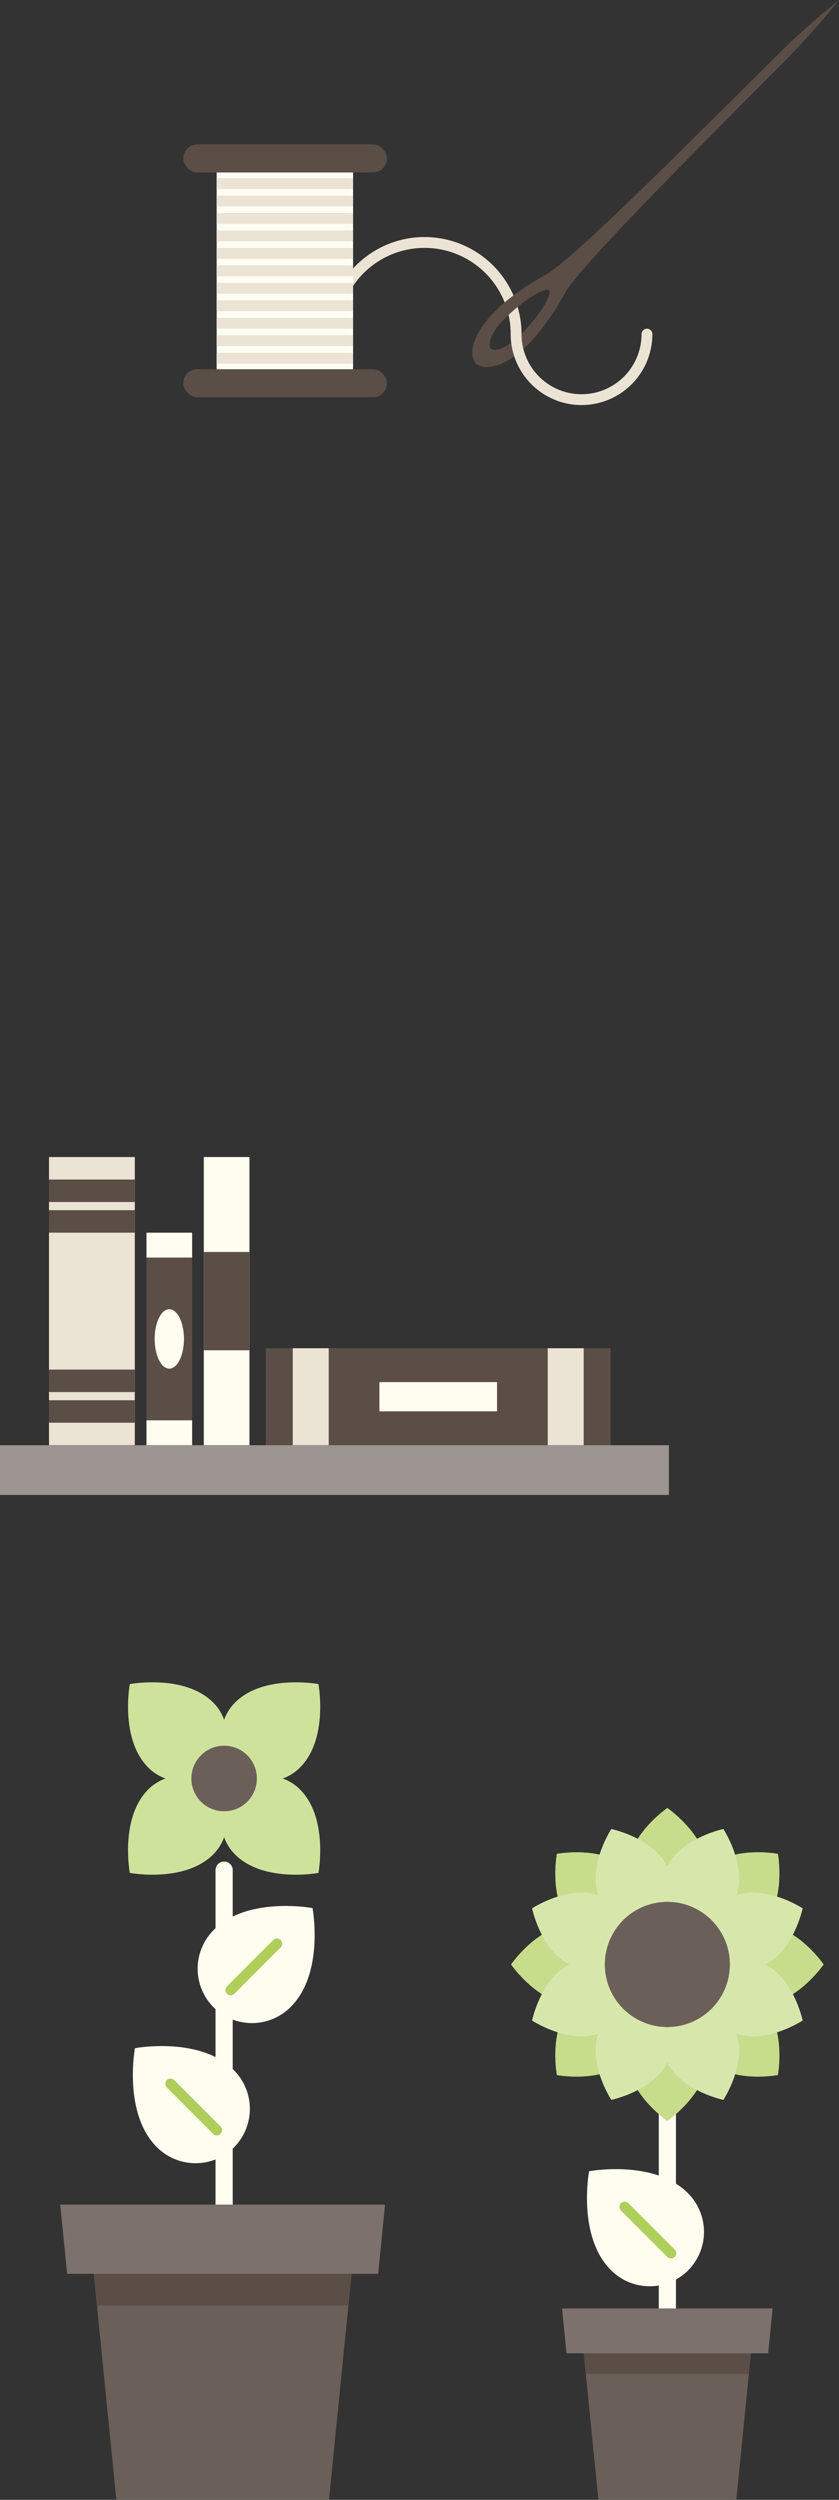 <svg xmlns="http://www.w3.org/2000/svg" width="131.458" height="391.249" viewBox="0 0 131.458 391.249">
  <rect x="0" y="0" width="131.458" height="391.249" fill="#333333" stroke="none"/>
  <g id="Group_4549" data-name="Group 4549" transform="translate(-231.132 -709.254)">
    <line id="Line_522" data-name="Line 522" y1="57.761" transform="translate(266.249 1001.947)" fill="none" stroke="#fffcf0" stroke-linecap="round" stroke-linejoin="round" stroke-width="2.693"/>
    <path id="Path_2057" data-name="Path 2057" d="M6082.906-307.876a8.56,8.56,0,0,0,12.1-.05c5.317-5.317,3.418-15.471,3.418-15.471s-10.154-1.9-15.472,3.417a8.56,8.56,0,0,0-.05,12.1" transform="translate(-5818.322 1331.282)" fill="#fffcf0"/>
    <line id="Line_523" data-name="Line 523" y1="7.255" x2="7.255" transform="translate(267.275 1013.46)" fill="none" stroke="#afcf5a" stroke-linecap="round" stroke-linejoin="round" stroke-width="1.641"/>
    <path id="Path_2058" data-name="Path 2058" d="M6086.122-285.951a8.559,8.559,0,0,0-.049-12.1c-5.318-5.317-15.472-3.418-15.472-3.418s-1.9,10.154,3.418,15.472a8.559,8.559,0,0,0,12.1.05" transform="translate(-5818.322 1331.282)" fill="#fffcf0"/>
    <line id="Line_524" data-name="Line 524" x1="7.255" y1="7.255" transform="translate(257.854 1035.385)" fill="none" stroke="#afcf5a" stroke-linecap="round" stroke-linejoin="round" stroke-width="1.641"/>
    <path id="Path_2059" data-name="Path 2059" d="M6101-230.779h-33.312l-4.472-44.694h42.255Z" transform="translate(-5818.322 1331.282)" fill="#6b6059"/>
    <path id="Path_2060" data-name="Path 2060" d="M6064.642-261.185h39.4l1.43-14.288h-42.255Z" transform="translate(-5818.322 1331.282)" fill="#5b4e47"/>
    <path id="Path_2061" data-name="Path 2061" d="M6058.89-276.99l1.083,10.83h48.733l1.083-10.83Z" transform="translate(-5818.322 1331.282)" fill="#7c716c"/>
    <path id="Path_2062" data-name="Path 2062" d="M6086.247-345.354a7.223,7.223,0,0,0,10.215-.043c4.488-4.487,2.885-13.057,2.885-13.057s-8.57-1.6-13.058,2.884a7.225,7.225,0,0,0-.042,10.216" transform="translate(-5818.322 1331.282)" fill="#cfe29c"/>
    <path id="Path_2063" data-name="Path 2063" d="M6082.894-342a7.223,7.223,0,0,0-10.215.042c-4.488,4.488-2.885,13.058-2.885,13.058s8.57,1.6,13.058-2.885a7.224,7.224,0,0,0,.042-10.215" transform="translate(-5818.322 1331.282)" fill="#cfe29c"/>
    <path id="Path_2064" data-name="Path 2064" d="M6086.247-342a7.224,7.224,0,0,0,.042,10.215c4.488,4.488,13.058,2.885,13.058,2.885s1.6-8.57-2.885-13.058a7.223,7.223,0,0,0-10.215-.042" transform="translate(-5818.322 1331.282)" fill="#cfe29c"/>
    <path id="Path_2065" data-name="Path 2065" d="M6082.894-345.354a7.225,7.225,0,0,0-.042-10.216c-4.488-4.488-13.058-2.884-13.058-2.884s-1.6,8.57,2.885,13.057a7.223,7.223,0,0,0,10.215.043" transform="translate(-5818.322 1331.282)" fill="#cfe29c"/>
    <circle id="Ellipse_152" data-name="Ellipse 152" cx="5.133" cy="5.133" r="5.133" transform="translate(261.116 982.471)" fill="#6b6059"/>
    <line id="Line_525" data-name="Line 525" y1="57.761" transform="translate(335.696 1026.929)" fill="none" stroke="#fffcf0" stroke-linecap="round" stroke-linejoin="round" stroke-width="2.693"/>
    <path id="Path_2066" data-name="Path 2066" d="M6159.952-320.508a6.272,6.272,0,0,0,8.87-.037c3.9-3.9,2.505-11.338,2.505-11.338s-7.442-1.393-11.339,2.5a6.273,6.273,0,0,0-.036,8.871" transform="translate(-5818.322 1331.282)" fill="#c7dd8b"/>
    <path id="Path_2067" data-name="Path 2067" d="M6154.018-322.966a6.273,6.273,0,0,0,6.247-6.3c0-5.511-6.247-9.789-6.247-9.789s-6.246,4.278-6.246,9.789a6.273,6.273,0,0,0,6.246,6.3" transform="translate(-5818.322 1331.282)" fill="#c7dd8b"/>
    <path id="Path_2068" data-name="Path 2068" d="M6154.018-306.184a6.273,6.273,0,0,0-6.246,6.3c0,5.511,6.246,9.789,6.246,9.789s6.247-4.278,6.247-9.789a6.273,6.273,0,0,0-6.247-6.3" transform="translate(-5818.322 1331.282)" fill="#c7dd8b"/>
    <path id="Path_2069" data-name="Path 2069" d="M6154.018-322.966a6.273,6.273,0,0,0,6.247-6.3c0-5.511-6.247-9.789-6.247-9.789s-6.246,4.278-6.246,9.789a6.273,6.273,0,0,0,6.246,6.3" transform="translate(-5818.322 1331.282)" fill="#c7dd8b"/>
    <path id="Path_2070" data-name="Path 2070" d="M6154.018-306.184a6.273,6.273,0,0,0-6.246,6.3c0,5.511,6.246,9.789,6.246,9.789s6.247-4.278,6.247-9.789a6.273,6.273,0,0,0-6.247-6.3" transform="translate(-5818.322 1331.282)" fill="#c7dd8b"/>
    <path id="Path_2071" data-name="Path 2071" d="M6162.409-314.575a6.273,6.273,0,0,0,6.3,6.247c5.512,0,9.789-6.247,9.789-6.247s-4.277-6.246-9.789-6.246a6.272,6.272,0,0,0-6.3,6.246" transform="translate(-5818.322 1331.282)" fill="#c7dd8b"/>
    <path id="Path_2072" data-name="Path 2072" d="M6145.628-314.575a6.272,6.272,0,0,0-6.3-6.246c-5.511,0-9.788,6.246-9.788,6.246s4.277,6.247,9.788,6.247a6.273,6.273,0,0,0,6.3-6.247" transform="translate(-5818.322 1331.282)" fill="#c7dd8b"/>
    <path id="Path_2073" data-name="Path 2073" d="M6162.409-314.575a6.273,6.273,0,0,0,6.3,6.247c5.512,0,9.789-6.247,9.789-6.247s-4.277-6.246-9.789-6.246a6.272,6.272,0,0,0-6.3,6.246" transform="translate(-5818.322 1331.282)" fill="#c7dd8b"/>
    <path id="Path_2074" data-name="Path 2074" d="M6145.628-314.575a6.272,6.272,0,0,0-6.3-6.246c-5.511,0-9.788,6.246-9.788,6.246s4.277,6.247,9.788,6.247a6.273,6.273,0,0,0,6.3-6.247" transform="translate(-5818.322 1331.282)" fill="#c7dd8b"/>
    <path id="Path_2075" data-name="Path 2075" d="M6159.952-320.508a6.272,6.272,0,0,0,8.87-.037c3.9-3.9,2.505-11.338,2.505-11.338s-7.442-1.393-11.339,2.5a6.273,6.273,0,0,0-.036,8.871" transform="translate(-5818.322 1331.282)" fill="#c7dd8b"/>
    <path id="Path_2076" data-name="Path 2076" d="M6148.085-308.642a6.272,6.272,0,0,0-8.87.037c-3.9,3.9-2.5,11.339-2.5,11.339s7.442,1.392,11.339-2.505a6.273,6.273,0,0,0,.036-8.871" transform="translate(-5818.322 1331.282)" fill="#c7dd8b"/>
    <path id="Path_2077" data-name="Path 2077" d="M6148.085-308.642a6.272,6.272,0,0,0-8.87.037c-3.9,3.9-2.5,11.339-2.5,11.339s7.442,1.392,11.339-2.505a6.273,6.273,0,0,0,.036-8.871" transform="translate(-5818.322 1331.282)" fill="#c7dd8b"/>
    <path id="Path_2078" data-name="Path 2078" d="M6159.952-308.642a6.273,6.273,0,0,0,.036,8.871c3.9,3.9,11.339,2.505,11.339,2.505s1.392-7.442-2.505-11.339a6.272,6.272,0,0,0-8.87-.037" transform="translate(-5818.322 1331.282)" fill="#c7dd8b"/>
    <path id="Path_2079" data-name="Path 2079" d="M6148.085-320.508a6.273,6.273,0,0,0-.036-8.871c-3.9-3.9-11.339-2.5-11.339-2.5s-1.392,7.441,2.5,11.338a6.272,6.272,0,0,0,8.87.037" transform="translate(-5818.322 1331.282)" fill="#c7dd8b"/>
    <path id="Path_2080" data-name="Path 2080" d="M6159.952-308.642a6.273,6.273,0,0,0,.036,8.871c3.9,3.9,11.339,2.505,11.339,2.505s1.392-7.442-2.505-11.339a6.272,6.272,0,0,0-8.87-.037" transform="translate(-5818.322 1331.282)" fill="#c7dd8b"/>
    <path id="Path_2081" data-name="Path 2081" d="M6148.085-320.508a6.273,6.273,0,0,0-.036-8.871c-3.9-3.9-11.339-2.5-11.339-2.5s-1.392,7.441,2.5,11.338a6.272,6.272,0,0,0,8.87.037" transform="translate(-5818.322 1331.282)" fill="#c7dd8b"/>
    <path id="Path_2082" data-name="Path 2082" d="M6157.027-321.838a5.878,5.878,0,0,0,7.666-3.213c1.976-4.77-1.9-10.713-1.9-10.713s-6.941,1.463-8.917,6.234a5.878,5.878,0,0,0,3.149,7.692" transform="translate(-5818.322 1331.282)" fill="#d7e7ac"/>
    <path id="Path_2083" data-name="Path 2083" d="M6151.01-307.311a5.877,5.877,0,0,0-7.666,3.212c-1.976,4.77,1.9,10.713,1.9,10.713s6.941-1.463,8.917-6.234a5.877,5.877,0,0,0-3.149-7.691" transform="translate(-5818.322 1331.282)" fill="#d7e7ac"/>
    <path id="Path_2084" data-name="Path 2084" d="M6157.027-321.838a5.878,5.878,0,0,0,7.666-3.213c1.976-4.77-1.9-10.713-1.9-10.713s-6.941,1.463-8.917,6.234a5.878,5.878,0,0,0,3.149,7.692" transform="translate(-5818.322 1331.282)" fill="#d7e7ac"/>
    <path id="Path_2085" data-name="Path 2085" d="M6151.01-307.311a5.877,5.877,0,0,0-7.666,3.212c-1.976,4.77,1.9,10.713,1.9,10.713s6.941-1.463,8.917-6.234a5.877,5.877,0,0,0-3.149-7.691" transform="translate(-5818.322 1331.282)" fill="#d7e7ac"/>
    <path id="Path_2086" data-name="Path 2086" d="M6161.282-311.566a5.876,5.876,0,0,0,3.212,7.665c4.771,1.976,10.713-1.9,10.713-1.9s-1.463-6.941-6.233-8.917a5.878,5.878,0,0,0-7.692,3.149" transform="translate(-5818.322 1331.282)" fill="#d7e7ac"/>
    <path id="Path_2087" data-name="Path 2087" d="M6146.755-317.583a5.877,5.877,0,0,0-3.212-7.666c-4.771-1.976-10.714,1.9-10.714,1.9s1.464,6.941,6.234,8.917a5.876,5.876,0,0,0,7.692-3.148" transform="translate(-5818.322 1331.282)" fill="#d7e7ac"/>
    <path id="Path_2088" data-name="Path 2088" d="M6161.282-311.566a5.876,5.876,0,0,0,3.212,7.665c4.771,1.976,10.713-1.9,10.713-1.9s-1.463-6.941-6.233-8.917a5.878,5.878,0,0,0-7.692,3.149" transform="translate(-5818.322 1331.282)" fill="#d7e7ac"/>
    <path id="Path_2089" data-name="Path 2089" d="M6146.755-317.583a5.877,5.877,0,0,0-3.212-7.666c-4.771-1.976-10.714,1.9-10.714,1.9s1.464,6.941,6.234,8.917a5.876,5.876,0,0,0,7.692-3.148" transform="translate(-5818.322 1331.282)" fill="#d7e7ac"/>
    <path id="Path_2090" data-name="Path 2090" d="M6161.282-317.584a5.876,5.876,0,0,0,7.692,3.149c4.77-1.976,6.233-8.917,6.233-8.917s-5.942-3.873-10.713-1.9a5.876,5.876,0,0,0-3.212,7.665" transform="translate(-5818.322 1331.282)" fill="#d7e7ac"/>
    <path id="Path_2091" data-name="Path 2091" d="M6146.755-311.566a5.878,5.878,0,0,0-7.692-3.149c-4.77,1.976-6.234,8.917-6.234,8.917s5.943,3.873,10.714,1.9a5.876,5.876,0,0,0,3.212-7.665" transform="translate(-5818.322 1331.282)" fill="#d7e7ac"/>
    <path id="Path_2092" data-name="Path 2092" d="M6161.282-317.584a5.876,5.876,0,0,0,7.692,3.149c4.77-1.976,6.233-8.917,6.233-8.917s-5.942-3.873-10.713-1.9a5.876,5.876,0,0,0-3.212,7.665" transform="translate(-5818.322 1331.282)" fill="#d7e7ac"/>
    <path id="Path_2093" data-name="Path 2093" d="M6146.755-311.566a5.878,5.878,0,0,0-7.692-3.149c-4.77,1.976-6.234,8.917-6.234,8.917s5.943,3.873,10.714,1.9a5.876,5.876,0,0,0,3.212-7.665" transform="translate(-5818.322 1331.282)" fill="#d7e7ac"/>
    <path id="Path_2094" data-name="Path 2094" d="M6157.027-307.311a5.877,5.877,0,0,0-3.149,7.691c1.976,4.771,8.917,6.234,8.917,6.234s3.874-5.943,1.9-10.713a5.878,5.878,0,0,0-7.666-3.212" transform="translate(-5818.322 1331.282)" fill="#d7e7ac"/>
    <path id="Path_2095" data-name="Path 2095" d="M6151.01-321.838a5.878,5.878,0,0,0,3.149-7.692c-1.976-4.771-8.917-6.234-8.917-6.234s-3.874,5.943-1.9,10.713a5.878,5.878,0,0,0,7.666,3.213" transform="translate(-5818.322 1331.282)" fill="#d7e7ac"/>
    <path id="Path_2096" data-name="Path 2096" d="M6157.027-307.311a5.877,5.877,0,0,0-3.149,7.691c1.976,4.771,8.917,6.234,8.917,6.234s3.874-5.943,1.9-10.713a5.878,5.878,0,0,0-7.666-3.212" transform="translate(-5818.322 1331.282)" fill="#d7e7ac"/>
    <path id="Path_2097" data-name="Path 2097" d="M6151.01-321.838a5.878,5.878,0,0,0,3.149-7.692c-1.976-4.771-8.917-6.234-8.917-6.234s-3.874,5.943-1.9,10.713a5.878,5.878,0,0,0,7.666,3.213" transform="translate(-5818.322 1331.282)" fill="#d7e7ac"/>
    <circle id="Ellipse_153" data-name="Ellipse 153" cx="9.798" cy="9.798" r="9.798" transform="translate(325.898 1006.909)" fill="#6b6059"/>
    <path id="Path_2098" data-name="Path 2098" d="M6157.277-266.692a8.56,8.56,0,0,0-.05-12.1c-5.318-5.317-15.472-3.418-15.472-3.418s-1.9,10.154,3.418,15.472a8.56,8.56,0,0,0,12.1.05" transform="translate(-5818.322 1331.282)" fill="#fffcf0"/>
    <line id="Line_526" data-name="Line 526" x1="7.255" y1="7.255" transform="translate(329.008 1054.644)" fill="none" stroke="#afcf5a" stroke-linecap="round" stroke-linejoin="round" stroke-width="1.641"/>
    <path id="Path_2099" data-name="Path 2099" d="M6164.817-230.779h-21.6l-2.9-28.976h27.395Z" transform="translate(-5818.322 1331.282)" fill="#6b6059"/>
    <path id="Path_2100" data-name="Path 2100" d="M6141.248-250.491h25.541l.927-9.263h-27.395Z" transform="translate(-5818.322 1331.282)" fill="#5b4e47"/>
    <path id="Path_2101" data-name="Path 2101" d="M6137.519-260.738l.7,7.021h31.594l.7-7.021Z" transform="translate(-5818.322 1331.282)" fill="#7c716c"/>
    <path id="Path_2102" data-name="Path 2102" d="M6101.623-569.731a14.348,14.348,0,0,1,14.348-14.349,14.348,14.348,0,0,1,14.349,14.349" transform="translate(-5818.322 1331.282)" fill="none" stroke="#ebe3d4" stroke-linecap="round" stroke-linejoin="round" stroke-width="1.697"/>
    <rect id="Rectangle_2629" data-name="Rectangle 2629" width="21.374" height="30.808" transform="translate(265.079 736.24)" fill="#fffdf3"/>
    <rect id="Rectangle_2630" data-name="Rectangle 2630" width="31.913" height="4.382" rx="2.191" transform="translate(259.846 731.858)" fill="#5b4e47"/>
    <rect id="Rectangle_2631" data-name="Rectangle 2631" width="31.913" height="4.382" rx="2.191" transform="translate(259.846 767.048)" fill="#5b4e47"/>
    <line id="Line_527" data-name="Line 527" x2="21.374" transform="translate(265.079 737.98)" fill="none" stroke="#ebe3d4" stroke-miterlimit="10" stroke-width="1.697"/>
    <line id="Line_528" data-name="Line 528" x2="21.374" transform="translate(265.079 740.713)" fill="none" stroke="#ebe3d4" stroke-miterlimit="10" stroke-width="1.697"/>
    <line id="Line_529" data-name="Line 529" x2="21.374" transform="translate(265.079 743.446)" fill="none" stroke="#ebe3d4" stroke-miterlimit="10" stroke-width="1.697"/>
    <line id="Line_530" data-name="Line 530" x2="21.374" transform="translate(265.079 746.179)" fill="none" stroke="#ebe3d4" stroke-miterlimit="10" stroke-width="1.697"/>
    <line id="Line_531" data-name="Line 531" x2="21.374" transform="translate(265.079 748.911)" fill="none" stroke="#ebe3d4" stroke-miterlimit="10" stroke-width="1.697"/>
    <line id="Line_532" data-name="Line 532" x2="21.374" transform="translate(265.079 751.644)" fill="none" stroke="#ebe3d4" stroke-miterlimit="10" stroke-width="1.697"/>
    <line id="Line_533" data-name="Line 533" x2="21.374" transform="translate(265.079 754.377)" fill="none" stroke="#ebe3d4" stroke-miterlimit="10" stroke-width="1.697"/>
    <line id="Line_534" data-name="Line 534" x2="21.374" transform="translate(265.079 757.11)" fill="none" stroke="#ebe3d4" stroke-miterlimit="10" stroke-width="1.697"/>
    <line id="Line_535" data-name="Line 535" x2="21.374" transform="translate(265.079 759.842)" fill="none" stroke="#ebe3d4" stroke-miterlimit="10" stroke-width="1.697"/>
    <line id="Line_536" data-name="Line 536" x2="21.374" transform="translate(265.079 762.575)" fill="none" stroke="#ebe3d4" stroke-miterlimit="10" stroke-width="1.697"/>
    <line id="Line_537" data-name="Line 537" x2="21.374" transform="translate(265.079 765.308)" fill="none" stroke="#ebe3d4" stroke-miterlimit="10" stroke-width="1.697"/>
    <path id="Path_2103" data-name="Path 2103" d="M6124.035-565.15c1.55,1.55,7.536.606,13.935-11.016,2.873-5.218,32.5-34.083,37.056-39.04,3.749-4.081,5.887-6.822,5.887-6.822s-2.742,2.138-6.822,5.887c-4.957,4.554-33.823,34.183-39.04,37.056C6123.429-572.686,6122.485-566.7,6124.035-565.15Zm11.447-11.447c.506.506-1.182,3.683-4.473,6.974-2.611,2.612-4.328,2.5-4.667,2.166s-.446-2.056,2.165-4.668C6131.8-575.416,6134.976-577.1,6135.482-576.6Z" transform="translate(-5818.322 1331.282)" fill="#5b4e47"/>
    <path id="Path_2104" data-name="Path 2104" d="M6150.821-569.731a10.251,10.251,0,0,1-10.251,10.25,10.25,10.25,0,0,1-10.25-10.25" transform="translate(-5818.322 1331.282)" fill="none" stroke="#ebe3d4" stroke-linecap="round" stroke-linejoin="round" stroke-width="1.697"/>
    <rect id="Rectangle_2638" data-name="Rectangle 2638" width="13.445" height="45.102" transform="translate(238.81 890.341)" fill="#ebe3d4"/>
    <rect id="Rectangle_2639" data-name="Rectangle 2639" width="13.445" height="3.518" transform="translate(238.81 923.607)" fill="#5b4e47"/>
    <rect id="Rectangle_2640" data-name="Rectangle 2640" width="13.445" height="3.518" transform="translate(238.81 928.405)" fill="#5b4e47"/>
    <rect id="Rectangle_2641" data-name="Rectangle 2641" width="13.445" height="3.518" transform="translate(238.81 893.862)" fill="#5b4e47"/>
    <rect id="Rectangle_2642" data-name="Rectangle 2642" width="13.445" height="3.518" transform="translate(238.81 898.659)" fill="#5b4e47"/>
    <rect id="Rectangle_2643" data-name="Rectangle 2643" width="15.178" height="54.018" transform="translate(326.803 920.265) rotate(90)" fill="#5b4e47"/>
    <rect id="Rectangle_2644" data-name="Rectangle 2644" width="15.178" height="5.634" transform="translate(282.636 920.265) rotate(90)" fill="#ebe3d4"/>
    <rect id="Rectangle_2645" data-name="Rectangle 2645" width="15.178" height="5.634" transform="translate(322.587 920.265) rotate(90)" fill="#ebe3d4"/>
    <rect id="Rectangle_2646" data-name="Rectangle 2646" width="7.155" height="45.102" transform="translate(263.064 890.341)" fill="#fffcf0"/>
    <rect id="Rectangle_2647" data-name="Rectangle 2647" width="7.155" height="15.385" transform="translate(263.064 905.2)" fill="#5b4e47"/>
    <rect id="Rectangle_2648" data-name="Rectangle 2648" width="7.155" height="33.266" transform="translate(254.082 902.178)" fill="#5b4e47"/>
    <rect id="Rectangle_2649" data-name="Rectangle 2649" width="7.155" height="3.894" transform="translate(254.082 902.178)" fill="#fffcf0"/>
    <rect id="Rectangle_2650" data-name="Rectangle 2650" width="7.155" height="3.894" transform="translate(254.082 931.549)" fill="#fffcf0"/>
    <ellipse id="Ellipse_155" data-name="Ellipse 155" cx="2.298" cy="4.651" rx="2.298" ry="4.651" transform="translate(255.361 914.159)" fill="#fffcf0"/>
    <rect id="Rectangle_2651" data-name="Rectangle 2651" width="4.577" height="18.426" transform="translate(309.007 925.565) rotate(90)" fill="#fffcf0"/>
    <rect id="Rectangle_2652" data-name="Rectangle 2652" width="104.806" height="7.78" transform="translate(231.132 935.443)" fill="#9d9591"/>
  </g>
</svg>
